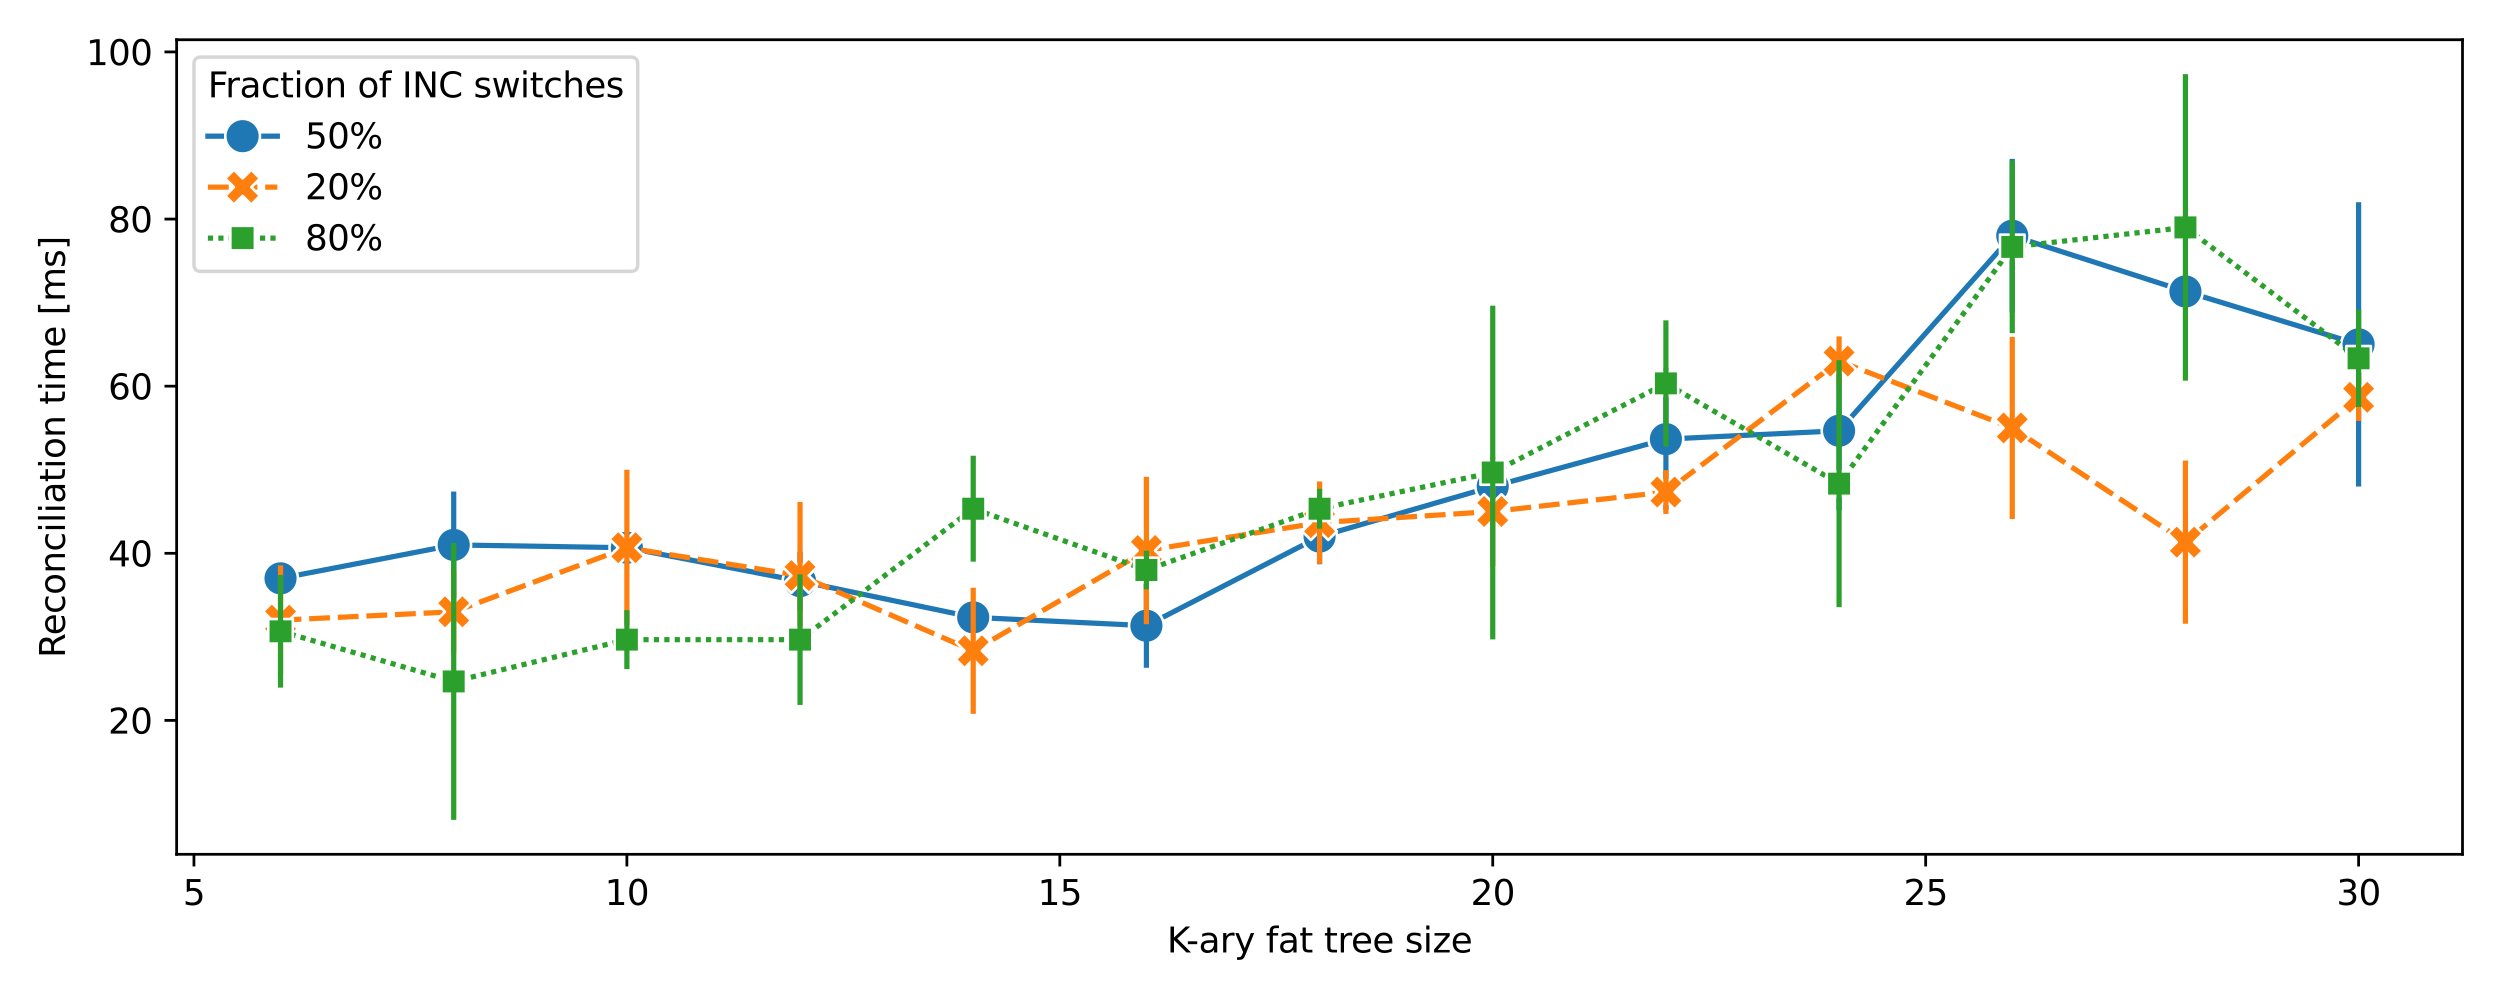 <?xml version="1.0" encoding="utf-8" standalone="no"?>
<!DOCTYPE svg PUBLIC "-//W3C//DTD SVG 1.1//EN"
  "http://www.w3.org/Graphics/SVG/1.1/DTD/svg11.dtd">
<svg xmlns:xlink="http://www.w3.org/1999/xlink" width="720pt" height="288pt" viewBox="0 0 720 288" xmlns="http://www.w3.org/2000/svg" version="1.1">
 <defs>
  <style type="text/css">*{stroke-linejoin: round; stroke-linecap: butt}</style>
 </defs>
 <g id="figure_1">
  <g id="patch_1">
   <path d="M 0 288 
L 720 288 
L 720 0 
L 0 0 
z
" style="fill: #ffffff"/>
  </g>
  <g id="axes_1">
   <g id="patch_2">
    <path d="M 50.87 246.04 
L 709.2 246.04 
L 709.2 11.442 
L 50.87 11.442 
z
" style="fill: #ffffff"/>
   </g>
   <g id="matplotlib.axis_1">
    <g id="xtick_1">
     <g id="line2d_1">
      <defs>
       <path id="m831582bd01" d="M 0 0 
L 0 3.5 
" style="stroke: #000000; stroke-width: 0.8"/>
      </defs>
      <g>
       <use xlink:href="#m831582bd01" x="55.857" y="246.04" style="stroke: #000000; stroke-width: 0.8"/>
      </g>
     </g>
     <g id="text_1">
      <!-- 5 -->
      <g transform="translate(52.676 260.638) scale(0.1 -0.1)">
       <defs>
        <path id="DejaVuSans-35" d="M 691 4666 
L 3169 4666 
L 3169 4134 
L 1269 4134 
L 1269 2991 
Q 1406 3038 1543 3061 
Q 1681 3084 1819 3084 
Q 2600 3084 3056 2656 
Q 3513 2228 3513 1497 
Q 3513 744 3044 326 
Q 2575 -91 1722 -91 
Q 1428 -91 1123 -41 
Q 819 9 494 109 
L 494 744 
Q 775 591 1075 516 
Q 1375 441 1709 441 
Q 2250 441 2565 725 
Q 2881 1009 2881 1497 
Q 2881 1984 2565 2268 
Q 2250 2553 1709 2553 
Q 1456 2553 1204 2497 
Q 953 2441 691 2322 
L 691 4666 
z
" transform="scale(0.016)"/>
       </defs>
       <use xlink:href="#DejaVuSans-35"/>
      </g>
     </g>
    </g>
    <g id="xtick_2">
     <g id="line2d_2">
      <g>
       <use xlink:href="#m831582bd01" x="180.541" y="246.04" style="stroke: #000000; stroke-width: 0.8"/>
      </g>
     </g>
     <g id="text_2">
      <!-- 10 -->
      <g transform="translate(174.179 260.638) scale(0.1 -0.1)">
       <defs>
        <path id="DejaVuSans-31" d="M 794 531 
L 1825 531 
L 1825 4091 
L 703 3866 
L 703 4441 
L 1819 4666 
L 2450 4666 
L 2450 531 
L 3481 531 
L 3481 0 
L 794 0 
L 794 531 
z
" transform="scale(0.016)"/>
        <path id="DejaVuSans-30" d="M 2034 4250 
Q 1547 4250 1301 3770 
Q 1056 3291 1056 2328 
Q 1056 1369 1301 889 
Q 1547 409 2034 409 
Q 2525 409 2770 889 
Q 3016 1369 3016 2328 
Q 3016 3291 2770 3770 
Q 2525 4250 2034 4250 
z
M 2034 4750 
Q 2819 4750 3233 4129 
Q 3647 3509 3647 2328 
Q 3647 1150 3233 529 
Q 2819 -91 2034 -91 
Q 1250 -91 836 529 
Q 422 1150 422 2328 
Q 422 3509 836 4129 
Q 1250 4750 2034 4750 
z
" transform="scale(0.016)"/>
       </defs>
       <use xlink:href="#DejaVuSans-31"/>
       <use xlink:href="#DejaVuSans-30" x="63.623"/>
      </g>
     </g>
    </g>
    <g id="xtick_3">
     <g id="line2d_3">
      <g>
       <use xlink:href="#m831582bd01" x="305.225" y="246.04" style="stroke: #000000; stroke-width: 0.8"/>
      </g>
     </g>
     <g id="text_3">
      <!-- 15 -->
      <g transform="translate(298.862 260.638) scale(0.1 -0.1)">
       <use xlink:href="#DejaVuSans-31"/>
       <use xlink:href="#DejaVuSans-35" x="63.623"/>
      </g>
     </g>
    </g>
    <g id="xtick_4">
     <g id="line2d_4">
      <g>
       <use xlink:href="#m831582bd01" x="429.908" y="246.04" style="stroke: #000000; stroke-width: 0.8"/>
      </g>
     </g>
     <g id="text_4">
      <!-- 20 -->
      <g transform="translate(423.546 260.638) scale(0.1 -0.1)">
       <defs>
        <path id="DejaVuSans-32" d="M 1228 531 
L 3431 531 
L 3431 0 
L 469 0 
L 469 531 
Q 828 903 1448 1529 
Q 2069 2156 2228 2338 
Q 2531 2678 2651 2914 
Q 2772 3150 2772 3378 
Q 2772 3750 2511 3984 
Q 2250 4219 1831 4219 
Q 1534 4219 1204 4116 
Q 875 4013 500 3803 
L 500 4441 
Q 881 4594 1212 4672 
Q 1544 4750 1819 4750 
Q 2544 4750 2975 4387 
Q 3406 4025 3406 3419 
Q 3406 3131 3298 2873 
Q 3191 2616 2906 2266 
Q 2828 2175 2409 1742 
Q 1991 1309 1228 531 
z
" transform="scale(0.016)"/>
       </defs>
       <use xlink:href="#DejaVuSans-32"/>
       <use xlink:href="#DejaVuSans-30" x="63.623"/>
      </g>
     </g>
    </g>
    <g id="xtick_5">
     <g id="line2d_5">
      <g>
       <use xlink:href="#m831582bd01" x="554.592" y="246.04" style="stroke: #000000; stroke-width: 0.8"/>
      </g>
     </g>
     <g id="text_5">
      <!-- 25 -->
      <g transform="translate(548.23 260.638) scale(0.1 -0.1)">
       <use xlink:href="#DejaVuSans-32"/>
       <use xlink:href="#DejaVuSans-35" x="63.623"/>
      </g>
     </g>
    </g>
    <g id="xtick_6">
     <g id="line2d_6">
      <g>
       <use xlink:href="#m831582bd01" x="679.276" y="246.04" style="stroke: #000000; stroke-width: 0.8"/>
      </g>
     </g>
     <g id="text_6">
      <!-- 30 -->
      <g transform="translate(672.913 260.638) scale(0.1 -0.1)">
       <defs>
        <path id="DejaVuSans-33" d="M 2597 2516 
Q 3050 2419 3304 2112 
Q 3559 1806 3559 1356 
Q 3559 666 3084 287 
Q 2609 -91 1734 -91 
Q 1441 -91 1130 -33 
Q 819 25 488 141 
L 488 750 
Q 750 597 1062 519 
Q 1375 441 1716 441 
Q 2309 441 2620 675 
Q 2931 909 2931 1356 
Q 2931 1769 2642 2001 
Q 2353 2234 1838 2234 
L 1294 2234 
L 1294 2753 
L 1863 2753 
Q 2328 2753 2575 2939 
Q 2822 3125 2822 3475 
Q 2822 3834 2567 4026 
Q 2313 4219 1838 4219 
Q 1578 4219 1281 4162 
Q 984 4106 628 3988 
L 628 4550 
Q 988 4650 1302 4700 
Q 1616 4750 1894 4750 
Q 2613 4750 3031 4423 
Q 3450 4097 3450 3541 
Q 3450 3153 3228 2886 
Q 3006 2619 2597 2516 
z
" transform="scale(0.016)"/>
       </defs>
       <use xlink:href="#DejaVuSans-33"/>
       <use xlink:href="#DejaVuSans-30" x="63.623"/>
      </g>
     </g>
    </g>
    <g id="text_7">
     <!-- K-ary fat tree size -->
     <g transform="translate(336.096 274.317) scale(0.1 -0.1)">
      <defs>
       <path id="DejaVuSans-4b" d="M 628 4666 
L 1259 4666 
L 1259 2694 
L 3353 4666 
L 4166 4666 
L 1850 2491 
L 4331 0 
L 3500 0 
L 1259 2247 
L 1259 0 
L 628 0 
L 628 4666 
z
" transform="scale(0.016)"/>
       <path id="DejaVuSans-2d" d="M 313 2009 
L 1997 2009 
L 1997 1497 
L 313 1497 
L 313 2009 
z
" transform="scale(0.016)"/>
       <path id="DejaVuSans-61" d="M 2194 1759 
Q 1497 1759 1228 1600 
Q 959 1441 959 1056 
Q 959 750 1161 570 
Q 1363 391 1709 391 
Q 2188 391 2477 730 
Q 2766 1069 2766 1631 
L 2766 1759 
L 2194 1759 
z
M 3341 1997 
L 3341 0 
L 2766 0 
L 2766 531 
Q 2569 213 2275 61 
Q 1981 -91 1556 -91 
Q 1019 -91 701 211 
Q 384 513 384 1019 
Q 384 1609 779 1909 
Q 1175 2209 1959 2209 
L 2766 2209 
L 2766 2266 
Q 2766 2663 2505 2880 
Q 2244 3097 1772 3097 
Q 1472 3097 1187 3025 
Q 903 2953 641 2809 
L 641 3341 
Q 956 3463 1253 3523 
Q 1550 3584 1831 3584 
Q 2591 3584 2966 3190 
Q 3341 2797 3341 1997 
z
" transform="scale(0.016)"/>
       <path id="DejaVuSans-72" d="M 2631 2963 
Q 2534 3019 2420 3045 
Q 2306 3072 2169 3072 
Q 1681 3072 1420 2755 
Q 1159 2438 1159 1844 
L 1159 0 
L 581 0 
L 581 3500 
L 1159 3500 
L 1159 2956 
Q 1341 3275 1631 3429 
Q 1922 3584 2338 3584 
Q 2397 3584 2469 3576 
Q 2541 3569 2628 3553 
L 2631 2963 
z
" transform="scale(0.016)"/>
       <path id="DejaVuSans-79" d="M 2059 -325 
Q 1816 -950 1584 -1140 
Q 1353 -1331 966 -1331 
L 506 -1331 
L 506 -850 
L 844 -850 
Q 1081 -850 1212 -737 
Q 1344 -625 1503 -206 
L 1606 56 
L 191 3500 
L 800 3500 
L 1894 763 
L 2988 3500 
L 3597 3500 
L 2059 -325 
z
" transform="scale(0.016)"/>
       <path id="DejaVuSans-20" transform="scale(0.016)"/>
       <path id="DejaVuSans-66" d="M 2375 4863 
L 2375 4384 
L 1825 4384 
Q 1516 4384 1395 4259 
Q 1275 4134 1275 3809 
L 1275 3500 
L 2222 3500 
L 2222 3053 
L 1275 3053 
L 1275 0 
L 697 0 
L 697 3053 
L 147 3053 
L 147 3500 
L 697 3500 
L 697 3744 
Q 697 4328 969 4595 
Q 1241 4863 1831 4863 
L 2375 4863 
z
" transform="scale(0.016)"/>
       <path id="DejaVuSans-74" d="M 1172 4494 
L 1172 3500 
L 2356 3500 
L 2356 3053 
L 1172 3053 
L 1172 1153 
Q 1172 725 1289 603 
Q 1406 481 1766 481 
L 2356 481 
L 2356 0 
L 1766 0 
Q 1100 0 847 248 
Q 594 497 594 1153 
L 594 3053 
L 172 3053 
L 172 3500 
L 594 3500 
L 594 4494 
L 1172 4494 
z
" transform="scale(0.016)"/>
       <path id="DejaVuSans-65" d="M 3597 1894 
L 3597 1613 
L 953 1613 
Q 991 1019 1311 708 
Q 1631 397 2203 397 
Q 2534 397 2845 478 
Q 3156 559 3463 722 
L 3463 178 
Q 3153 47 2828 -22 
Q 2503 -91 2169 -91 
Q 1331 -91 842 396 
Q 353 884 353 1716 
Q 353 2575 817 3079 
Q 1281 3584 2069 3584 
Q 2775 3584 3186 3129 
Q 3597 2675 3597 1894 
z
M 3022 2063 
Q 3016 2534 2758 2815 
Q 2500 3097 2075 3097 
Q 1594 3097 1305 2825 
Q 1016 2553 972 2059 
L 3022 2063 
z
" transform="scale(0.016)"/>
       <path id="DejaVuSans-73" d="M 2834 3397 
L 2834 2853 
Q 2591 2978 2328 3040 
Q 2066 3103 1784 3103 
Q 1356 3103 1142 2972 
Q 928 2841 928 2578 
Q 928 2378 1081 2264 
Q 1234 2150 1697 2047 
L 1894 2003 
Q 2506 1872 2764 1633 
Q 3022 1394 3022 966 
Q 3022 478 2636 193 
Q 2250 -91 1575 -91 
Q 1294 -91 989 -36 
Q 684 19 347 128 
L 347 722 
Q 666 556 975 473 
Q 1284 391 1588 391 
Q 1994 391 2212 530 
Q 2431 669 2431 922 
Q 2431 1156 2273 1281 
Q 2116 1406 1581 1522 
L 1381 1569 
Q 847 1681 609 1914 
Q 372 2147 372 2553 
Q 372 3047 722 3315 
Q 1072 3584 1716 3584 
Q 2034 3584 2315 3537 
Q 2597 3491 2834 3397 
z
" transform="scale(0.016)"/>
       <path id="DejaVuSans-69" d="M 603 3500 
L 1178 3500 
L 1178 0 
L 603 0 
L 603 3500 
z
M 603 4863 
L 1178 4863 
L 1178 4134 
L 603 4134 
L 603 4863 
z
" transform="scale(0.016)"/>
       <path id="DejaVuSans-7a" d="M 353 3500 
L 3084 3500 
L 3084 2975 
L 922 459 
L 3084 459 
L 3084 0 
L 275 0 
L 275 525 
L 2438 3041 
L 353 3041 
L 353 3500 
z
" transform="scale(0.016)"/>
      </defs>
      <use xlink:href="#DejaVuSans-4b"/>
      <use xlink:href="#DejaVuSans-2d" x="55.076"/>
      <use xlink:href="#DejaVuSans-61" x="91.16"/>
      <use xlink:href="#DejaVuSans-72" x="152.439"/>
      <use xlink:href="#DejaVuSans-79" x="193.553"/>
      <use xlink:href="#DejaVuSans-20" x="252.732"/>
      <use xlink:href="#DejaVuSans-66" x="284.52"/>
      <use xlink:href="#DejaVuSans-61" x="319.725"/>
      <use xlink:href="#DejaVuSans-74" x="381.004"/>
      <use xlink:href="#DejaVuSans-20" x="420.213"/>
      <use xlink:href="#DejaVuSans-74" x="452"/>
      <use xlink:href="#DejaVuSans-72" x="491.209"/>
      <use xlink:href="#DejaVuSans-65" x="530.072"/>
      <use xlink:href="#DejaVuSans-65" x="591.596"/>
      <use xlink:href="#DejaVuSans-20" x="653.119"/>
      <use xlink:href="#DejaVuSans-73" x="684.906"/>
      <use xlink:href="#DejaVuSans-69" x="737.006"/>
      <use xlink:href="#DejaVuSans-7a" x="764.789"/>
      <use xlink:href="#DejaVuSans-65" x="817.279"/>
     </g>
    </g>
   </g>
   <g id="matplotlib.axis_2">
    <g id="ytick_1">
     <g id="line2d_7">
      <defs>
       <path id="m3b595c32b6" d="M 0 0 
L -3.5 0 
" style="stroke: #000000; stroke-width: 0.8"/>
      </defs>
      <g>
       <use xlink:href="#m3b595c32b6" x="50.87" y="207.48" style="stroke: #000000; stroke-width: 0.8"/>
      </g>
     </g>
     <g id="text_8">
      <!-- 20 -->
      <g transform="translate(31.145 211.279) scale(0.1 -0.1)">
       <use xlink:href="#DejaVuSans-32"/>
       <use xlink:href="#DejaVuSans-30" x="63.623"/>
      </g>
     </g>
    </g>
    <g id="ytick_2">
     <g id="line2d_8">
      <g>
       <use xlink:href="#m3b595c32b6" x="50.87" y="159.348" style="stroke: #000000; stroke-width: 0.8"/>
      </g>
     </g>
     <g id="text_9">
      <!-- 40 -->
      <g transform="translate(31.145 163.147) scale(0.1 -0.1)">
       <defs>
        <path id="DejaVuSans-34" d="M 2419 4116 
L 825 1625 
L 2419 1625 
L 2419 4116 
z
M 2253 4666 
L 3047 4666 
L 3047 1625 
L 3713 1625 
L 3713 1100 
L 3047 1100 
L 3047 0 
L 2419 0 
L 2419 1100 
L 313 1100 
L 313 1709 
L 2253 4666 
z
" transform="scale(0.016)"/>
       </defs>
       <use xlink:href="#DejaVuSans-34"/>
       <use xlink:href="#DejaVuSans-30" x="63.623"/>
      </g>
     </g>
    </g>
    <g id="ytick_3">
     <g id="line2d_9">
      <g>
       <use xlink:href="#m3b595c32b6" x="50.87" y="111.216" style="stroke: #000000; stroke-width: 0.8"/>
      </g>
     </g>
     <g id="text_10">
      <!-- 60 -->
      <g transform="translate(31.145 115.015) scale(0.1 -0.1)">
       <defs>
        <path id="DejaVuSans-36" d="M 2113 2584 
Q 1688 2584 1439 2293 
Q 1191 2003 1191 1497 
Q 1191 994 1439 701 
Q 1688 409 2113 409 
Q 2538 409 2786 701 
Q 3034 994 3034 1497 
Q 3034 2003 2786 2293 
Q 2538 2584 2113 2584 
z
M 3366 4563 
L 3366 3988 
Q 3128 4100 2886 4159 
Q 2644 4219 2406 4219 
Q 1781 4219 1451 3797 
Q 1122 3375 1075 2522 
Q 1259 2794 1537 2939 
Q 1816 3084 2150 3084 
Q 2853 3084 3261 2657 
Q 3669 2231 3669 1497 
Q 3669 778 3244 343 
Q 2819 -91 2113 -91 
Q 1303 -91 875 529 
Q 447 1150 447 2328 
Q 447 3434 972 4092 
Q 1497 4750 2381 4750 
Q 2619 4750 2861 4703 
Q 3103 4656 3366 4563 
z
" transform="scale(0.016)"/>
       </defs>
       <use xlink:href="#DejaVuSans-36"/>
       <use xlink:href="#DejaVuSans-30" x="63.623"/>
      </g>
     </g>
    </g>
    <g id="ytick_4">
     <g id="line2d_10">
      <g>
       <use xlink:href="#m3b595c32b6" x="50.87" y="63.084" style="stroke: #000000; stroke-width: 0.8"/>
      </g>
     </g>
     <g id="text_11">
      <!-- 80 -->
      <g transform="translate(31.145 66.883) scale(0.1 -0.1)">
       <defs>
        <path id="DejaVuSans-38" d="M 2034 2216 
Q 1584 2216 1326 1975 
Q 1069 1734 1069 1313 
Q 1069 891 1326 650 
Q 1584 409 2034 409 
Q 2484 409 2743 651 
Q 3003 894 3003 1313 
Q 3003 1734 2745 1975 
Q 2488 2216 2034 2216 
z
M 1403 2484 
Q 997 2584 770 2862 
Q 544 3141 544 3541 
Q 544 4100 942 4425 
Q 1341 4750 2034 4750 
Q 2731 4750 3128 4425 
Q 3525 4100 3525 3541 
Q 3525 3141 3298 2862 
Q 3072 2584 2669 2484 
Q 3125 2378 3379 2068 
Q 3634 1759 3634 1313 
Q 3634 634 3220 271 
Q 2806 -91 2034 -91 
Q 1263 -91 848 271 
Q 434 634 434 1313 
Q 434 1759 690 2068 
Q 947 2378 1403 2484 
z
M 1172 3481 
Q 1172 3119 1398 2916 
Q 1625 2713 2034 2713 
Q 2441 2713 2670 2916 
Q 2900 3119 2900 3481 
Q 2900 3844 2670 4047 
Q 2441 4250 2034 4250 
Q 1625 4250 1398 4047 
Q 1172 3844 1172 3481 
z
" transform="scale(0.016)"/>
       </defs>
       <use xlink:href="#DejaVuSans-38"/>
       <use xlink:href="#DejaVuSans-30" x="63.623"/>
      </g>
     </g>
    </g>
    <g id="ytick_5">
     <g id="line2d_11">
      <g>
       <use xlink:href="#m3b595c32b6" x="50.87" y="14.952" style="stroke: #000000; stroke-width: 0.8"/>
      </g>
     </g>
     <g id="text_12">
      <!-- 100 -->
      <g transform="translate(24.782 18.751) scale(0.1 -0.1)">
       <use xlink:href="#DejaVuSans-31"/>
       <use xlink:href="#DejaVuSans-30" x="63.623"/>
       <use xlink:href="#DejaVuSans-30" x="127.246"/>
      </g>
     </g>
    </g>
    <g id="text_13">
     <!-- Reconciliation time [ms] -->
     <g transform="translate(18.703 189.452) rotate(-90) scale(0.1 -0.1)">
      <defs>
       <path id="DejaVuSans-52" d="M 2841 2188 
Q 3044 2119 3236 1894 
Q 3428 1669 3622 1275 
L 4263 0 
L 3584 0 
L 2988 1197 
Q 2756 1666 2539 1819 
Q 2322 1972 1947 1972 
L 1259 1972 
L 1259 0 
L 628 0 
L 628 4666 
L 2053 4666 
Q 2853 4666 3247 4331 
Q 3641 3997 3641 3322 
Q 3641 2881 3436 2590 
Q 3231 2300 2841 2188 
z
M 1259 4147 
L 1259 2491 
L 2053 2491 
Q 2509 2491 2742 2702 
Q 2975 2913 2975 3322 
Q 2975 3731 2742 3939 
Q 2509 4147 2053 4147 
L 1259 4147 
z
" transform="scale(0.016)"/>
       <path id="DejaVuSans-63" d="M 3122 3366 
L 3122 2828 
Q 2878 2963 2633 3030 
Q 2388 3097 2138 3097 
Q 1578 3097 1268 2742 
Q 959 2388 959 1747 
Q 959 1106 1268 751 
Q 1578 397 2138 397 
Q 2388 397 2633 464 
Q 2878 531 3122 666 
L 3122 134 
Q 2881 22 2623 -34 
Q 2366 -91 2075 -91 
Q 1284 -91 818 406 
Q 353 903 353 1747 
Q 353 2603 823 3093 
Q 1294 3584 2113 3584 
Q 2378 3584 2631 3529 
Q 2884 3475 3122 3366 
z
" transform="scale(0.016)"/>
       <path id="DejaVuSans-6f" d="M 1959 3097 
Q 1497 3097 1228 2736 
Q 959 2375 959 1747 
Q 959 1119 1226 758 
Q 1494 397 1959 397 
Q 2419 397 2687 759 
Q 2956 1122 2956 1747 
Q 2956 2369 2687 2733 
Q 2419 3097 1959 3097 
z
M 1959 3584 
Q 2709 3584 3137 3096 
Q 3566 2609 3566 1747 
Q 3566 888 3137 398 
Q 2709 -91 1959 -91 
Q 1206 -91 779 398 
Q 353 888 353 1747 
Q 353 2609 779 3096 
Q 1206 3584 1959 3584 
z
" transform="scale(0.016)"/>
       <path id="DejaVuSans-6e" d="M 3513 2113 
L 3513 0 
L 2938 0 
L 2938 2094 
Q 2938 2591 2744 2837 
Q 2550 3084 2163 3084 
Q 1697 3084 1428 2787 
Q 1159 2491 1159 1978 
L 1159 0 
L 581 0 
L 581 3500 
L 1159 3500 
L 1159 2956 
Q 1366 3272 1645 3428 
Q 1925 3584 2291 3584 
Q 2894 3584 3203 3211 
Q 3513 2838 3513 2113 
z
" transform="scale(0.016)"/>
       <path id="DejaVuSans-6c" d="M 603 4863 
L 1178 4863 
L 1178 0 
L 603 0 
L 603 4863 
z
" transform="scale(0.016)"/>
       <path id="DejaVuSans-6d" d="M 3328 2828 
Q 3544 3216 3844 3400 
Q 4144 3584 4550 3584 
Q 5097 3584 5394 3201 
Q 5691 2819 5691 2113 
L 5691 0 
L 5113 0 
L 5113 2094 
Q 5113 2597 4934 2840 
Q 4756 3084 4391 3084 
Q 3944 3084 3684 2787 
Q 3425 2491 3425 1978 
L 3425 0 
L 2847 0 
L 2847 2094 
Q 2847 2600 2669 2842 
Q 2491 3084 2119 3084 
Q 1678 3084 1418 2786 
Q 1159 2488 1159 1978 
L 1159 0 
L 581 0 
L 581 3500 
L 1159 3500 
L 1159 2956 
Q 1356 3278 1631 3431 
Q 1906 3584 2284 3584 
Q 2666 3584 2933 3390 
Q 3200 3197 3328 2828 
z
" transform="scale(0.016)"/>
       <path id="DejaVuSans-5b" d="M 550 4863 
L 1875 4863 
L 1875 4416 
L 1125 4416 
L 1125 -397 
L 1875 -397 
L 1875 -844 
L 550 -844 
L 550 4863 
z
" transform="scale(0.016)"/>
       <path id="DejaVuSans-5d" d="M 1947 4863 
L 1947 -844 
L 622 -844 
L 622 -397 
L 1369 -397 
L 1369 4416 
L 622 4416 
L 622 4863 
L 1947 4863 
z
" transform="scale(0.016)"/>
      </defs>
      <use xlink:href="#DejaVuSans-52"/>
      <use xlink:href="#DejaVuSans-65" x="64.982"/>
      <use xlink:href="#DejaVuSans-63" x="126.506"/>
      <use xlink:href="#DejaVuSans-6f" x="181.486"/>
      <use xlink:href="#DejaVuSans-6e" x="242.668"/>
      <use xlink:href="#DejaVuSans-63" x="306.047"/>
      <use xlink:href="#DejaVuSans-69" x="361.027"/>
      <use xlink:href="#DejaVuSans-6c" x="388.811"/>
      <use xlink:href="#DejaVuSans-69" x="416.594"/>
      <use xlink:href="#DejaVuSans-61" x="444.377"/>
      <use xlink:href="#DejaVuSans-74" x="505.656"/>
      <use xlink:href="#DejaVuSans-69" x="544.865"/>
      <use xlink:href="#DejaVuSans-6f" x="572.648"/>
      <use xlink:href="#DejaVuSans-6e" x="633.83"/>
      <use xlink:href="#DejaVuSans-20" x="697.209"/>
      <use xlink:href="#DejaVuSans-74" x="728.996"/>
      <use xlink:href="#DejaVuSans-69" x="768.205"/>
      <use xlink:href="#DejaVuSans-6d" x="795.988"/>
      <use xlink:href="#DejaVuSans-65" x="893.4"/>
      <use xlink:href="#DejaVuSans-20" x="954.924"/>
      <use xlink:href="#DejaVuSans-5b" x="986.711"/>
      <use xlink:href="#DejaVuSans-6d" x="1025.725"/>
      <use xlink:href="#DejaVuSans-73" x="1123.137"/>
      <use xlink:href="#DejaVuSans-5d" x="1175.236"/>
     </g>
    </g>
   </g>
   <g id="line2d_12">
    <path d="M 80.794 166.568 
L 130.668 156.941 
L 180.541 157.744 
L 230.415 167.37 
L 280.288 177.799 
L 330.162 180.205 
L 380.035 154.535 
L 429.908 140.095 
L 479.782 126.458 
L 529.655 124.051 
L 579.529 67.897 
L 629.402 83.941 
L 679.276 99.183 
" clip-path="url(#p349a4031f4)" style="fill: none; stroke: #1f77b4; stroke-width: 1.5; stroke-linecap: square"/>
    <defs>
     <path id="m09626e62fe" d="M 0 5 
C 1.326 5 2.598 4.473 3.536 3.536 
C 4.473 2.598 5 1.326 5 0 
C 5 -1.326 4.473 -2.598 3.536 -3.536 
C 2.598 -4.473 1.326 -5 0 -5 
C -1.326 -5 -2.598 -4.473 -3.536 -3.536 
C -4.473 -2.598 -5 -1.326 -5 0 
C -5 1.326 -4.473 2.598 -3.536 3.536 
C -2.598 4.473 -1.326 5 0 5 
z
" style="stroke: #ffffff; stroke-width: 0.75"/>
    </defs>
    <g clip-path="url(#p349a4031f4)">
     <use xlink:href="#m09626e62fe" x="80.794" y="166.568" style="fill: #1f77b4; stroke: #ffffff; stroke-width: 0.75"/>
     <use xlink:href="#m09626e62fe" x="130.668" y="156.941" style="fill: #1f77b4; stroke: #ffffff; stroke-width: 0.75"/>
     <use xlink:href="#m09626e62fe" x="180.541" y="157.744" style="fill: #1f77b4; stroke: #ffffff; stroke-width: 0.75"/>
     <use xlink:href="#m09626e62fe" x="230.415" y="167.37" style="fill: #1f77b4; stroke: #ffffff; stroke-width: 0.75"/>
     <use xlink:href="#m09626e62fe" x="280.288" y="177.799" style="fill: #1f77b4; stroke: #ffffff; stroke-width: 0.75"/>
     <use xlink:href="#m09626e62fe" x="330.162" y="180.205" style="fill: #1f77b4; stroke: #ffffff; stroke-width: 0.75"/>
     <use xlink:href="#m09626e62fe" x="380.035" y="154.535" style="fill: #1f77b4; stroke: #ffffff; stroke-width: 0.75"/>
     <use xlink:href="#m09626e62fe" x="429.908" y="140.095" style="fill: #1f77b4; stroke: #ffffff; stroke-width: 0.75"/>
     <use xlink:href="#m09626e62fe" x="479.782" y="126.458" style="fill: #1f77b4; stroke: #ffffff; stroke-width: 0.75"/>
     <use xlink:href="#m09626e62fe" x="529.655" y="124.051" style="fill: #1f77b4; stroke: #ffffff; stroke-width: 0.75"/>
     <use xlink:href="#m09626e62fe" x="579.529" y="67.897" style="fill: #1f77b4; stroke: #ffffff; stroke-width: 0.75"/>
     <use xlink:href="#m09626e62fe" x="629.402" y="83.941" style="fill: #1f77b4; stroke: #ffffff; stroke-width: 0.75"/>
     <use xlink:href="#m09626e62fe" x="679.276" y="99.183" style="fill: #1f77b4; stroke: #ffffff; stroke-width: 0.75"/>
    </g>
   </g>
   <g id="LineCollection_1">
    <path d="M 80.794 168.974 
L 80.794 164.161 
" clip-path="url(#p349a4031f4)" style="fill: none; stroke: #1f77b4; stroke-width: 1.5; stroke-linecap: square"/>
    <path d="M 130.668 171.58 
L 130.668 142.303 
" clip-path="url(#p349a4031f4)" style="fill: none; stroke: #1f77b4; stroke-width: 1.5; stroke-linecap: square"/>
    <path d="M 180.541 160.522 
L 180.541 154.965 
" clip-path="url(#p349a4031f4)" style="fill: none; stroke: #1f77b4; stroke-width: 1.5; stroke-linecap: square"/>
    <path d="M 230.415 175.106 
L 230.415 159.634 
" clip-path="url(#p349a4031f4)" style="fill: none; stroke: #1f77b4; stroke-width: 1.5; stroke-linecap: square"/>
    <path d="M 280.288 179.188 
L 280.288 176.409 
" clip-path="url(#p349a4031f4)" style="fill: none; stroke: #1f77b4; stroke-width: 1.5; stroke-linecap: square"/>
    <path d="M 330.162 191.578 
L 330.162 168.832 
" clip-path="url(#p349a4031f4)" style="fill: none; stroke: #1f77b4; stroke-width: 1.5; stroke-linecap: square"/>
    <path d="M 380.035 161.755 
L 380.035 147.315 
" clip-path="url(#p349a4031f4)" style="fill: none; stroke: #1f77b4; stroke-width: 1.5; stroke-linecap: square"/>
    <path d="M 429.908 146.462 
L 429.908 133.728 
" clip-path="url(#p349a4031f4)" style="fill: none; stroke: #1f77b4; stroke-width: 1.5; stroke-linecap: square"/>
    <path d="M 479.782 146.058 
L 479.782 106.857 
" clip-path="url(#p349a4031f4)" style="fill: none; stroke: #1f77b4; stroke-width: 1.5; stroke-linecap: square"/>
    <path d="M 529.655 146.282 
L 529.655 101.82 
" clip-path="url(#p349a4031f4)" style="fill: none; stroke: #1f77b4; stroke-width: 1.5; stroke-linecap: square"/>
    <path d="M 579.529 89.288 
L 579.529 46.507 
" clip-path="url(#p349a4031f4)" style="fill: none; stroke: #1f77b4; stroke-width: 1.5; stroke-linecap: square"/>
    <path d="M 629.402 87.617 
L 629.402 80.265 
" clip-path="url(#p349a4031f4)" style="fill: none; stroke: #1f77b4; stroke-width: 1.5; stroke-linecap: square"/>
    <path d="M 679.276 139.381 
L 679.276 58.985 
" clip-path="url(#p349a4031f4)" style="fill: none; stroke: #1f77b4; stroke-width: 1.5; stroke-linecap: square"/>
   </g>
   <g id="line2d_13">
    <path d="M 80.794 178.601 
L 130.668 176.194 
L 180.541 157.744 
L 230.415 165.766 
L 280.288 187.425 
L 330.162 158.546 
L 380.035 150.524 
L 429.908 147.315 
L 479.782 141.7 
L 529.655 103.996 
L 579.529 123.249 
L 629.402 156.139 
L 679.276 114.425 
" clip-path="url(#p349a4031f4)" style="fill: none; stroke-dasharray: 6,2.25; stroke-dashoffset: 0; stroke: #ff7f0e; stroke-width: 1.5"/>
    <defs>
     <path id="mea9b0eb505" d="M -2.5 5 
L 0 2.5 
L 2.5 5 
L 5 2.5 
L 2.5 0 
L 5 -2.5 
L 2.5 -5 
L 0 -2.5 
L -2.5 -5 
L -5 -2.5 
L -2.5 0 
L -5 2.5 
z
" style="stroke: #ffffff; stroke-width: 0.75; stroke-linejoin: miter"/>
    </defs>
    <g clip-path="url(#p349a4031f4)">
     <use xlink:href="#mea9b0eb505" x="80.794" y="178.601" style="fill: #ff7f0e; stroke: #ffffff; stroke-width: 0.75; stroke-linejoin: miter"/>
     <use xlink:href="#mea9b0eb505" x="130.668" y="176.194" style="fill: #ff7f0e; stroke: #ffffff; stroke-width: 0.75; stroke-linejoin: miter"/>
     <use xlink:href="#mea9b0eb505" x="180.541" y="157.744" style="fill: #ff7f0e; stroke: #ffffff; stroke-width: 0.75; stroke-linejoin: miter"/>
     <use xlink:href="#mea9b0eb505" x="230.415" y="165.766" style="fill: #ff7f0e; stroke: #ffffff; stroke-width: 0.75; stroke-linejoin: miter"/>
     <use xlink:href="#mea9b0eb505" x="280.288" y="187.425" style="fill: #ff7f0e; stroke: #ffffff; stroke-width: 0.75; stroke-linejoin: miter"/>
     <use xlink:href="#mea9b0eb505" x="330.162" y="158.546" style="fill: #ff7f0e; stroke: #ffffff; stroke-width: 0.75; stroke-linejoin: miter"/>
     <use xlink:href="#mea9b0eb505" x="380.035" y="150.524" style="fill: #ff7f0e; stroke: #ffffff; stroke-width: 0.75; stroke-linejoin: miter"/>
     <use xlink:href="#mea9b0eb505" x="429.908" y="147.315" style="fill: #ff7f0e; stroke: #ffffff; stroke-width: 0.75; stroke-linejoin: miter"/>
     <use xlink:href="#mea9b0eb505" x="479.782" y="141.7" style="fill: #ff7f0e; stroke: #ffffff; stroke-width: 0.75; stroke-linejoin: miter"/>
     <use xlink:href="#mea9b0eb505" x="529.655" y="103.996" style="fill: #ff7f0e; stroke: #ffffff; stroke-width: 0.75; stroke-linejoin: miter"/>
     <use xlink:href="#mea9b0eb505" x="579.529" y="123.249" style="fill: #ff7f0e; stroke: #ffffff; stroke-width: 0.75; stroke-linejoin: miter"/>
     <use xlink:href="#mea9b0eb505" x="629.402" y="156.139" style="fill: #ff7f0e; stroke: #ffffff; stroke-width: 0.75; stroke-linejoin: miter"/>
     <use xlink:href="#mea9b0eb505" x="679.276" y="114.425" style="fill: #ff7f0e; stroke: #ffffff; stroke-width: 0.75; stroke-linejoin: miter"/>
    </g>
   </g>
   <g id="LineCollection_2">
    <path d="M 80.794 193.63 
L 80.794 163.572 
" clip-path="url(#p349a4031f4)" style="fill: none; stroke: #ff7f0e; stroke-width: 1.5; stroke-linecap: square"/>
    <path d="M 130.668 187.223 
L 130.668 165.166 
" clip-path="url(#p349a4031f4)" style="fill: none; stroke: #ff7f0e; stroke-width: 1.5; stroke-linecap: square"/>
    <path d="M 180.541 179.448 
L 180.541 136.04 
" clip-path="url(#p349a4031f4)" style="fill: none; stroke: #ff7f0e; stroke-width: 1.5; stroke-linecap: square"/>
    <path d="M 230.415 186.233 
L 230.415 145.298 
" clip-path="url(#p349a4031f4)" style="fill: none; stroke: #ff7f0e; stroke-width: 1.5; stroke-linecap: square"/>
    <path d="M 280.288 204.835 
L 280.288 170.015 
" clip-path="url(#p349a4031f4)" style="fill: none; stroke: #ff7f0e; stroke-width: 1.5; stroke-linecap: square"/>
    <path d="M 330.162 179.014 
L 330.162 138.078 
" clip-path="url(#p349a4031f4)" style="fill: none; stroke: #ff7f0e; stroke-width: 1.5; stroke-linecap: square"/>
    <path d="M 380.035 161.639 
L 380.035 139.408 
" clip-path="url(#p349a4031f4)" style="fill: none; stroke: #ff7f0e; stroke-width: 1.5; stroke-linecap: square"/>
    <path d="M 429.908 162.344 
L 429.908 132.286 
" clip-path="url(#p349a4031f4)" style="fill: none; stroke: #ff7f0e; stroke-width: 1.5; stroke-linecap: square"/>
    <path d="M 479.782 147.257 
L 479.782 136.142 
" clip-path="url(#p349a4031f4)" style="fill: none; stroke: #ff7f0e; stroke-width: 1.5; stroke-linecap: square"/>
    <path d="M 529.655 110.364 
L 529.655 97.629 
" clip-path="url(#p349a4031f4)" style="fill: none; stroke: #ff7f0e; stroke-width: 1.5; stroke-linecap: square"/>
    <path d="M 579.529 148.718 
L 579.529 97.78 
" clip-path="url(#p349a4031f4)" style="fill: none; stroke: #ff7f0e; stroke-width: 1.5; stroke-linecap: square"/>
    <path d="M 629.402 178.885 
L 629.402 133.393 
" clip-path="url(#p349a4031f4)" style="fill: none; stroke: #ff7f0e; stroke-width: 1.5; stroke-linecap: square"/>
    <path d="M 679.276 120.481 
L 679.276 108.368 
" clip-path="url(#p349a4031f4)" style="fill: none; stroke: #ff7f0e; stroke-width: 1.5; stroke-linecap: square"/>
   </g>
   <g id="line2d_14">
    <path d="M 80.794 181.81 
L 130.668 196.249 
L 180.541 184.216 
L 230.415 184.216 
L 280.288 146.513 
L 330.162 164.161 
L 380.035 146.513 
L 429.908 136.084 
L 479.782 110.414 
L 529.655 139.293 
L 579.529 71.106 
L 629.402 65.491 
L 679.276 103.194 
" clip-path="url(#p349a4031f4)" style="fill: none; stroke-dasharray: 1.5,1.5; stroke-dashoffset: 0; stroke: #2ca02c; stroke-width: 1.5"/>
    <defs>
     <path id="mf21ffc3696" d="M -3.536 -3.536 
L -3.536 3.536 
L 3.536 3.536 
L 3.536 -3.536 
z
" style="stroke: #ffffff; stroke-width: 0.75; stroke-linejoin: miter"/>
    </defs>
    <g clip-path="url(#p349a4031f4)">
     <use xlink:href="#mf21ffc3696" x="80.794" y="181.81" style="fill: #2ca02c; stroke: #ffffff; stroke-width: 0.75; stroke-linejoin: miter"/>
     <use xlink:href="#mf21ffc3696" x="130.668" y="196.249" style="fill: #2ca02c; stroke: #ffffff; stroke-width: 0.75; stroke-linejoin: miter"/>
     <use xlink:href="#mf21ffc3696" x="180.541" y="184.216" style="fill: #2ca02c; stroke: #ffffff; stroke-width: 0.75; stroke-linejoin: miter"/>
     <use xlink:href="#mf21ffc3696" x="230.415" y="184.216" style="fill: #2ca02c; stroke: #ffffff; stroke-width: 0.75; stroke-linejoin: miter"/>
     <use xlink:href="#mf21ffc3696" x="280.288" y="146.513" style="fill: #2ca02c; stroke: #ffffff; stroke-width: 0.75; stroke-linejoin: miter"/>
     <use xlink:href="#mf21ffc3696" x="330.162" y="164.161" style="fill: #2ca02c; stroke: #ffffff; stroke-width: 0.75; stroke-linejoin: miter"/>
     <use xlink:href="#mf21ffc3696" x="380.035" y="146.513" style="fill: #2ca02c; stroke: #ffffff; stroke-width: 0.75; stroke-linejoin: miter"/>
     <use xlink:href="#mf21ffc3696" x="429.908" y="136.084" style="fill: #2ca02c; stroke: #ffffff; stroke-width: 0.75; stroke-linejoin: miter"/>
     <use xlink:href="#mf21ffc3696" x="479.782" y="110.414" style="fill: #2ca02c; stroke: #ffffff; stroke-width: 0.75; stroke-linejoin: miter"/>
     <use xlink:href="#mf21ffc3696" x="529.655" y="139.293" style="fill: #2ca02c; stroke: #ffffff; stroke-width: 0.75; stroke-linejoin: miter"/>
     <use xlink:href="#mf21ffc3696" x="579.529" y="71.106" style="fill: #2ca02c; stroke: #ffffff; stroke-width: 0.75; stroke-linejoin: miter"/>
     <use xlink:href="#mf21ffc3696" x="629.402" y="65.491" style="fill: #2ca02c; stroke: #ffffff; stroke-width: 0.75; stroke-linejoin: miter"/>
     <use xlink:href="#mf21ffc3696" x="679.276" y="103.194" style="fill: #2ca02c; stroke: #ffffff; stroke-width: 0.75; stroke-linejoin: miter"/>
    </g>
   </g>
   <g id="LineCollection_3">
    <path d="M 80.794 197.282 
L 80.794 166.337 
" clip-path="url(#p349a4031f4)" style="fill: none; stroke: #2ca02c; stroke-width: 1.5; stroke-linecap: square"/>
    <path d="M 130.668 235.376 
L 130.668 157.122 
" clip-path="url(#p349a4031f4)" style="fill: none; stroke: #2ca02c; stroke-width: 1.5; stroke-linecap: square"/>
    <path d="M 180.541 191.952 
L 180.541 176.48 
" clip-path="url(#p349a4031f4)" style="fill: none; stroke: #2ca02c; stroke-width: 1.5; stroke-linecap: square"/>
    <path d="M 230.415 202.279 
L 230.415 166.153 
" clip-path="url(#p349a4031f4)" style="fill: none; stroke: #2ca02c; stroke-width: 1.5; stroke-linecap: square"/>
    <path d="M 280.288 161.019 
L 280.288 132.007 
" clip-path="url(#p349a4031f4)" style="fill: none; stroke: #2ca02c; stroke-width: 1.5; stroke-linecap: square"/>
    <path d="M 330.162 168.974 
L 330.162 159.348 
" clip-path="url(#p349a4031f4)" style="fill: none; stroke: #2ca02c; stroke-width: 1.5; stroke-linecap: square"/>
    <path d="M 380.035 151.523 
L 380.035 141.503 
" clip-path="url(#p349a4031f4)" style="fill: none; stroke: #2ca02c; stroke-width: 1.5; stroke-linecap: square"/>
    <path d="M 429.908 183.387 
L 429.908 88.782 
" clip-path="url(#p349a4031f4)" style="fill: none; stroke: #2ca02c; stroke-width: 1.5; stroke-linecap: square"/>
    <path d="M 479.782 127.824 
L 479.782 93.004 
" clip-path="url(#p349a4031f4)" style="fill: none; stroke: #2ca02c; stroke-width: 1.5; stroke-linecap: square"/>
    <path d="M 529.655 174.113 
L 529.655 104.473 
" clip-path="url(#p349a4031f4)" style="fill: none; stroke: #2ca02c; stroke-width: 1.5; stroke-linecap: square"/>
    <path d="M 579.529 95.212 
L 579.529 47 
" clip-path="url(#p349a4031f4)" style="fill: none; stroke: #2ca02c; stroke-width: 1.5; stroke-linecap: square"/>
    <path d="M 629.402 108.876 
L 629.402 22.105 
" clip-path="url(#p349a4031f4)" style="fill: none; stroke: #2ca02c; stroke-width: 1.5; stroke-linecap: square"/>
    <path d="M 679.276 116.449 
L 679.276 89.94 
" clip-path="url(#p349a4031f4)" style="fill: none; stroke: #2ca02c; stroke-width: 1.5; stroke-linecap: square"/>
   </g>
   <g id="line2d_15"/>
   <g id="line2d_16"/>
   <g id="line2d_17"/>
   <g id="line2d_18"/>
   <g id="line2d_19"/>
   <g id="line2d_20"/>
   <g id="patch_3">
    <path d="M 50.87 246.04 
L 50.87 11.442 
" style="fill: none; stroke: #000000; stroke-width: 0.8; stroke-linejoin: miter; stroke-linecap: square"/>
   </g>
   <g id="patch_4">
    <path d="M 709.2 246.04 
L 709.2 11.442 
" style="fill: none; stroke: #000000; stroke-width: 0.8; stroke-linejoin: miter; stroke-linecap: square"/>
   </g>
   <g id="patch_5">
    <path d="M 50.87 246.04 
L 709.2 246.04 
" style="fill: none; stroke: #000000; stroke-width: 0.8; stroke-linejoin: miter; stroke-linecap: square"/>
   </g>
   <g id="patch_6">
    <path d="M 50.87 11.442 
L 709.2 11.442 
" style="fill: none; stroke: #000000; stroke-width: 0.8; stroke-linejoin: miter; stroke-linecap: square"/>
   </g>
   <g id="legend_1">
    <g id="patch_7">
     <path d="M 57.87 78.154 
L 181.661 78.154 
Q 183.661 78.154 183.661 76.154 
L 183.661 18.442 
Q 183.661 16.442 181.661 16.442 
L 57.87 16.442 
Q 55.87 16.442 55.87 18.442 
L 55.87 76.154 
Q 55.87 78.154 57.87 78.154 
z
" style="fill: #ffffff; opacity: 0.8; stroke: #cccccc; stroke-linejoin: miter"/>
    </g>
    <g id="text_14">
     <!-- Fraction of INC switches -->
     <g transform="translate(59.87 28.04) scale(0.1 -0.1)">
      <defs>
       <path id="DejaVuSans-46" d="M 628 4666 
L 3309 4666 
L 3309 4134 
L 1259 4134 
L 1259 2759 
L 3109 2759 
L 3109 2228 
L 1259 2228 
L 1259 0 
L 628 0 
L 628 4666 
z
" transform="scale(0.016)"/>
       <path id="DejaVuSans-49" d="M 628 4666 
L 1259 4666 
L 1259 0 
L 628 0 
L 628 4666 
z
" transform="scale(0.016)"/>
       <path id="DejaVuSans-4e" d="M 628 4666 
L 1478 4666 
L 3547 763 
L 3547 4666 
L 4159 4666 
L 4159 0 
L 3309 0 
L 1241 3903 
L 1241 0 
L 628 0 
L 628 4666 
z
" transform="scale(0.016)"/>
       <path id="DejaVuSans-43" d="M 4122 4306 
L 4122 3641 
Q 3803 3938 3442 4084 
Q 3081 4231 2675 4231 
Q 1875 4231 1450 3742 
Q 1025 3253 1025 2328 
Q 1025 1406 1450 917 
Q 1875 428 2675 428 
Q 3081 428 3442 575 
Q 3803 722 4122 1019 
L 4122 359 
Q 3791 134 3420 21 
Q 3050 -91 2638 -91 
Q 1578 -91 968 557 
Q 359 1206 359 2328 
Q 359 3453 968 4101 
Q 1578 4750 2638 4750 
Q 3056 4750 3426 4639 
Q 3797 4528 4122 4306 
z
" transform="scale(0.016)"/>
       <path id="DejaVuSans-77" d="M 269 3500 
L 844 3500 
L 1563 769 
L 2278 3500 
L 2956 3500 
L 3675 769 
L 4391 3500 
L 4966 3500 
L 4050 0 
L 3372 0 
L 2619 2869 
L 1863 0 
L 1184 0 
L 269 3500 
z
" transform="scale(0.016)"/>
       <path id="DejaVuSans-68" d="M 3513 2113 
L 3513 0 
L 2938 0 
L 2938 2094 
Q 2938 2591 2744 2837 
Q 2550 3084 2163 3084 
Q 1697 3084 1428 2787 
Q 1159 2491 1159 1978 
L 1159 0 
L 581 0 
L 581 4863 
L 1159 4863 
L 1159 2956 
Q 1366 3272 1645 3428 
Q 1925 3584 2291 3584 
Q 2894 3584 3203 3211 
Q 3513 2838 3513 2113 
z
" transform="scale(0.016)"/>
      </defs>
      <use xlink:href="#DejaVuSans-46"/>
      <use xlink:href="#DejaVuSans-72" x="50.27"/>
      <use xlink:href="#DejaVuSans-61" x="91.383"/>
      <use xlink:href="#DejaVuSans-63" x="152.662"/>
      <use xlink:href="#DejaVuSans-74" x="207.643"/>
      <use xlink:href="#DejaVuSans-69" x="246.852"/>
      <use xlink:href="#DejaVuSans-6f" x="274.635"/>
      <use xlink:href="#DejaVuSans-6e" x="335.816"/>
      <use xlink:href="#DejaVuSans-20" x="399.195"/>
      <use xlink:href="#DejaVuSans-6f" x="430.982"/>
      <use xlink:href="#DejaVuSans-66" x="492.164"/>
      <use xlink:href="#DejaVuSans-20" x="527.369"/>
      <use xlink:href="#DejaVuSans-49" x="559.156"/>
      <use xlink:href="#DejaVuSans-4e" x="588.648"/>
      <use xlink:href="#DejaVuSans-43" x="663.453"/>
      <use xlink:href="#DejaVuSans-20" x="733.277"/>
      <use xlink:href="#DejaVuSans-73" x="765.064"/>
      <use xlink:href="#DejaVuSans-77" x="817.164"/>
      <use xlink:href="#DejaVuSans-69" x="898.951"/>
      <use xlink:href="#DejaVuSans-74" x="926.734"/>
      <use xlink:href="#DejaVuSans-63" x="965.943"/>
      <use xlink:href="#DejaVuSans-68" x="1020.924"/>
      <use xlink:href="#DejaVuSans-65" x="1084.303"/>
      <use xlink:href="#DejaVuSans-73" x="1145.826"/>
     </g>
    </g>
    <g id="line2d_21">
     <path d="M 59.87 39.218 
L 69.87 39.218 
L 79.87 39.218 
" style="fill: none; stroke: #1f77b4; stroke-width: 1.5; stroke-linecap: square"/>
     <g>
      <use xlink:href="#m09626e62fe" x="69.87" y="39.218" style="fill: #1f77b4; stroke: #ffffff; stroke-width: 0.75"/>
     </g>
    </g>
    <g id="text_15">
     <!-- 50% -->
     <g transform="translate(87.87 42.718) scale(0.1 -0.1)">
      <defs>
       <path id="DejaVuSans-25" d="M 4653 2053 
Q 4381 2053 4226 1822 
Q 4072 1591 4072 1178 
Q 4072 772 4226 539 
Q 4381 306 4653 306 
Q 4919 306 5073 539 
Q 5228 772 5228 1178 
Q 5228 1588 5073 1820 
Q 4919 2053 4653 2053 
z
M 4653 2450 
Q 5147 2450 5437 2106 
Q 5728 1763 5728 1178 
Q 5728 594 5436 251 
Q 5144 -91 4653 -91 
Q 4153 -91 3862 251 
Q 3572 594 3572 1178 
Q 3572 1766 3864 2108 
Q 4156 2450 4653 2450 
z
M 1428 4353 
Q 1159 4353 1004 4120 
Q 850 3888 850 3481 
Q 850 3069 1003 2837 
Q 1156 2606 1428 2606 
Q 1700 2606 1854 2837 
Q 2009 3069 2009 3481 
Q 2009 3884 1853 4118 
Q 1697 4353 1428 4353 
z
M 4250 4750 
L 4750 4750 
L 1831 -91 
L 1331 -91 
L 4250 4750 
z
M 1428 4750 
Q 1922 4750 2215 4408 
Q 2509 4066 2509 3481 
Q 2509 2891 2217 2550 
Q 1925 2209 1428 2209 
Q 931 2209 642 2551 
Q 353 2894 353 3481 
Q 353 4063 643 4406 
Q 934 4750 1428 4750 
z
" transform="scale(0.016)"/>
      </defs>
      <use xlink:href="#DejaVuSans-35"/>
      <use xlink:href="#DejaVuSans-30" x="63.623"/>
      <use xlink:href="#DejaVuSans-25" x="127.246"/>
     </g>
    </g>
    <g id="line2d_22">
     <path d="M 59.87 53.896 
L 69.87 53.896 
L 79.87 53.896 
" style="fill: none; stroke-dasharray: 6,2.25; stroke-dashoffset: 0; stroke: #ff7f0e; stroke-width: 1.5"/>
     <g>
      <use xlink:href="#mea9b0eb505" x="69.87" y="53.896" style="fill: #ff7f0e; stroke: #ffffff; stroke-width: 0.75; stroke-linejoin: miter"/>
     </g>
    </g>
    <g id="text_16">
     <!-- 20% -->
     <g transform="translate(87.87 57.396) scale(0.1 -0.1)">
      <use xlink:href="#DejaVuSans-32"/>
      <use xlink:href="#DejaVuSans-30" x="63.623"/>
      <use xlink:href="#DejaVuSans-25" x="127.246"/>
     </g>
    </g>
    <g id="line2d_23">
     <path d="M 59.87 68.574 
L 69.87 68.574 
L 79.87 68.574 
" style="fill: none; stroke-dasharray: 1.5,1.5; stroke-dashoffset: 0; stroke: #2ca02c; stroke-width: 1.5"/>
     <g>
      <use xlink:href="#mf21ffc3696" x="69.87" y="68.574" style="fill: #2ca02c; stroke: #ffffff; stroke-width: 0.75; stroke-linejoin: miter"/>
     </g>
    </g>
    <g id="text_17">
     <!-- 80% -->
     <g transform="translate(87.87 72.074) scale(0.1 -0.1)">
      <use xlink:href="#DejaVuSans-38"/>
      <use xlink:href="#DejaVuSans-30" x="63.623"/>
      <use xlink:href="#DejaVuSans-25" x="127.246"/>
     </g>
    </g>
   </g>
  </g>
 </g>
 <defs>
  <clipPath id="p349a4031f4">
   <rect x="50.87" y="11.442" width="658.33" height="234.598"/>
  </clipPath>
 </defs>
</svg>
